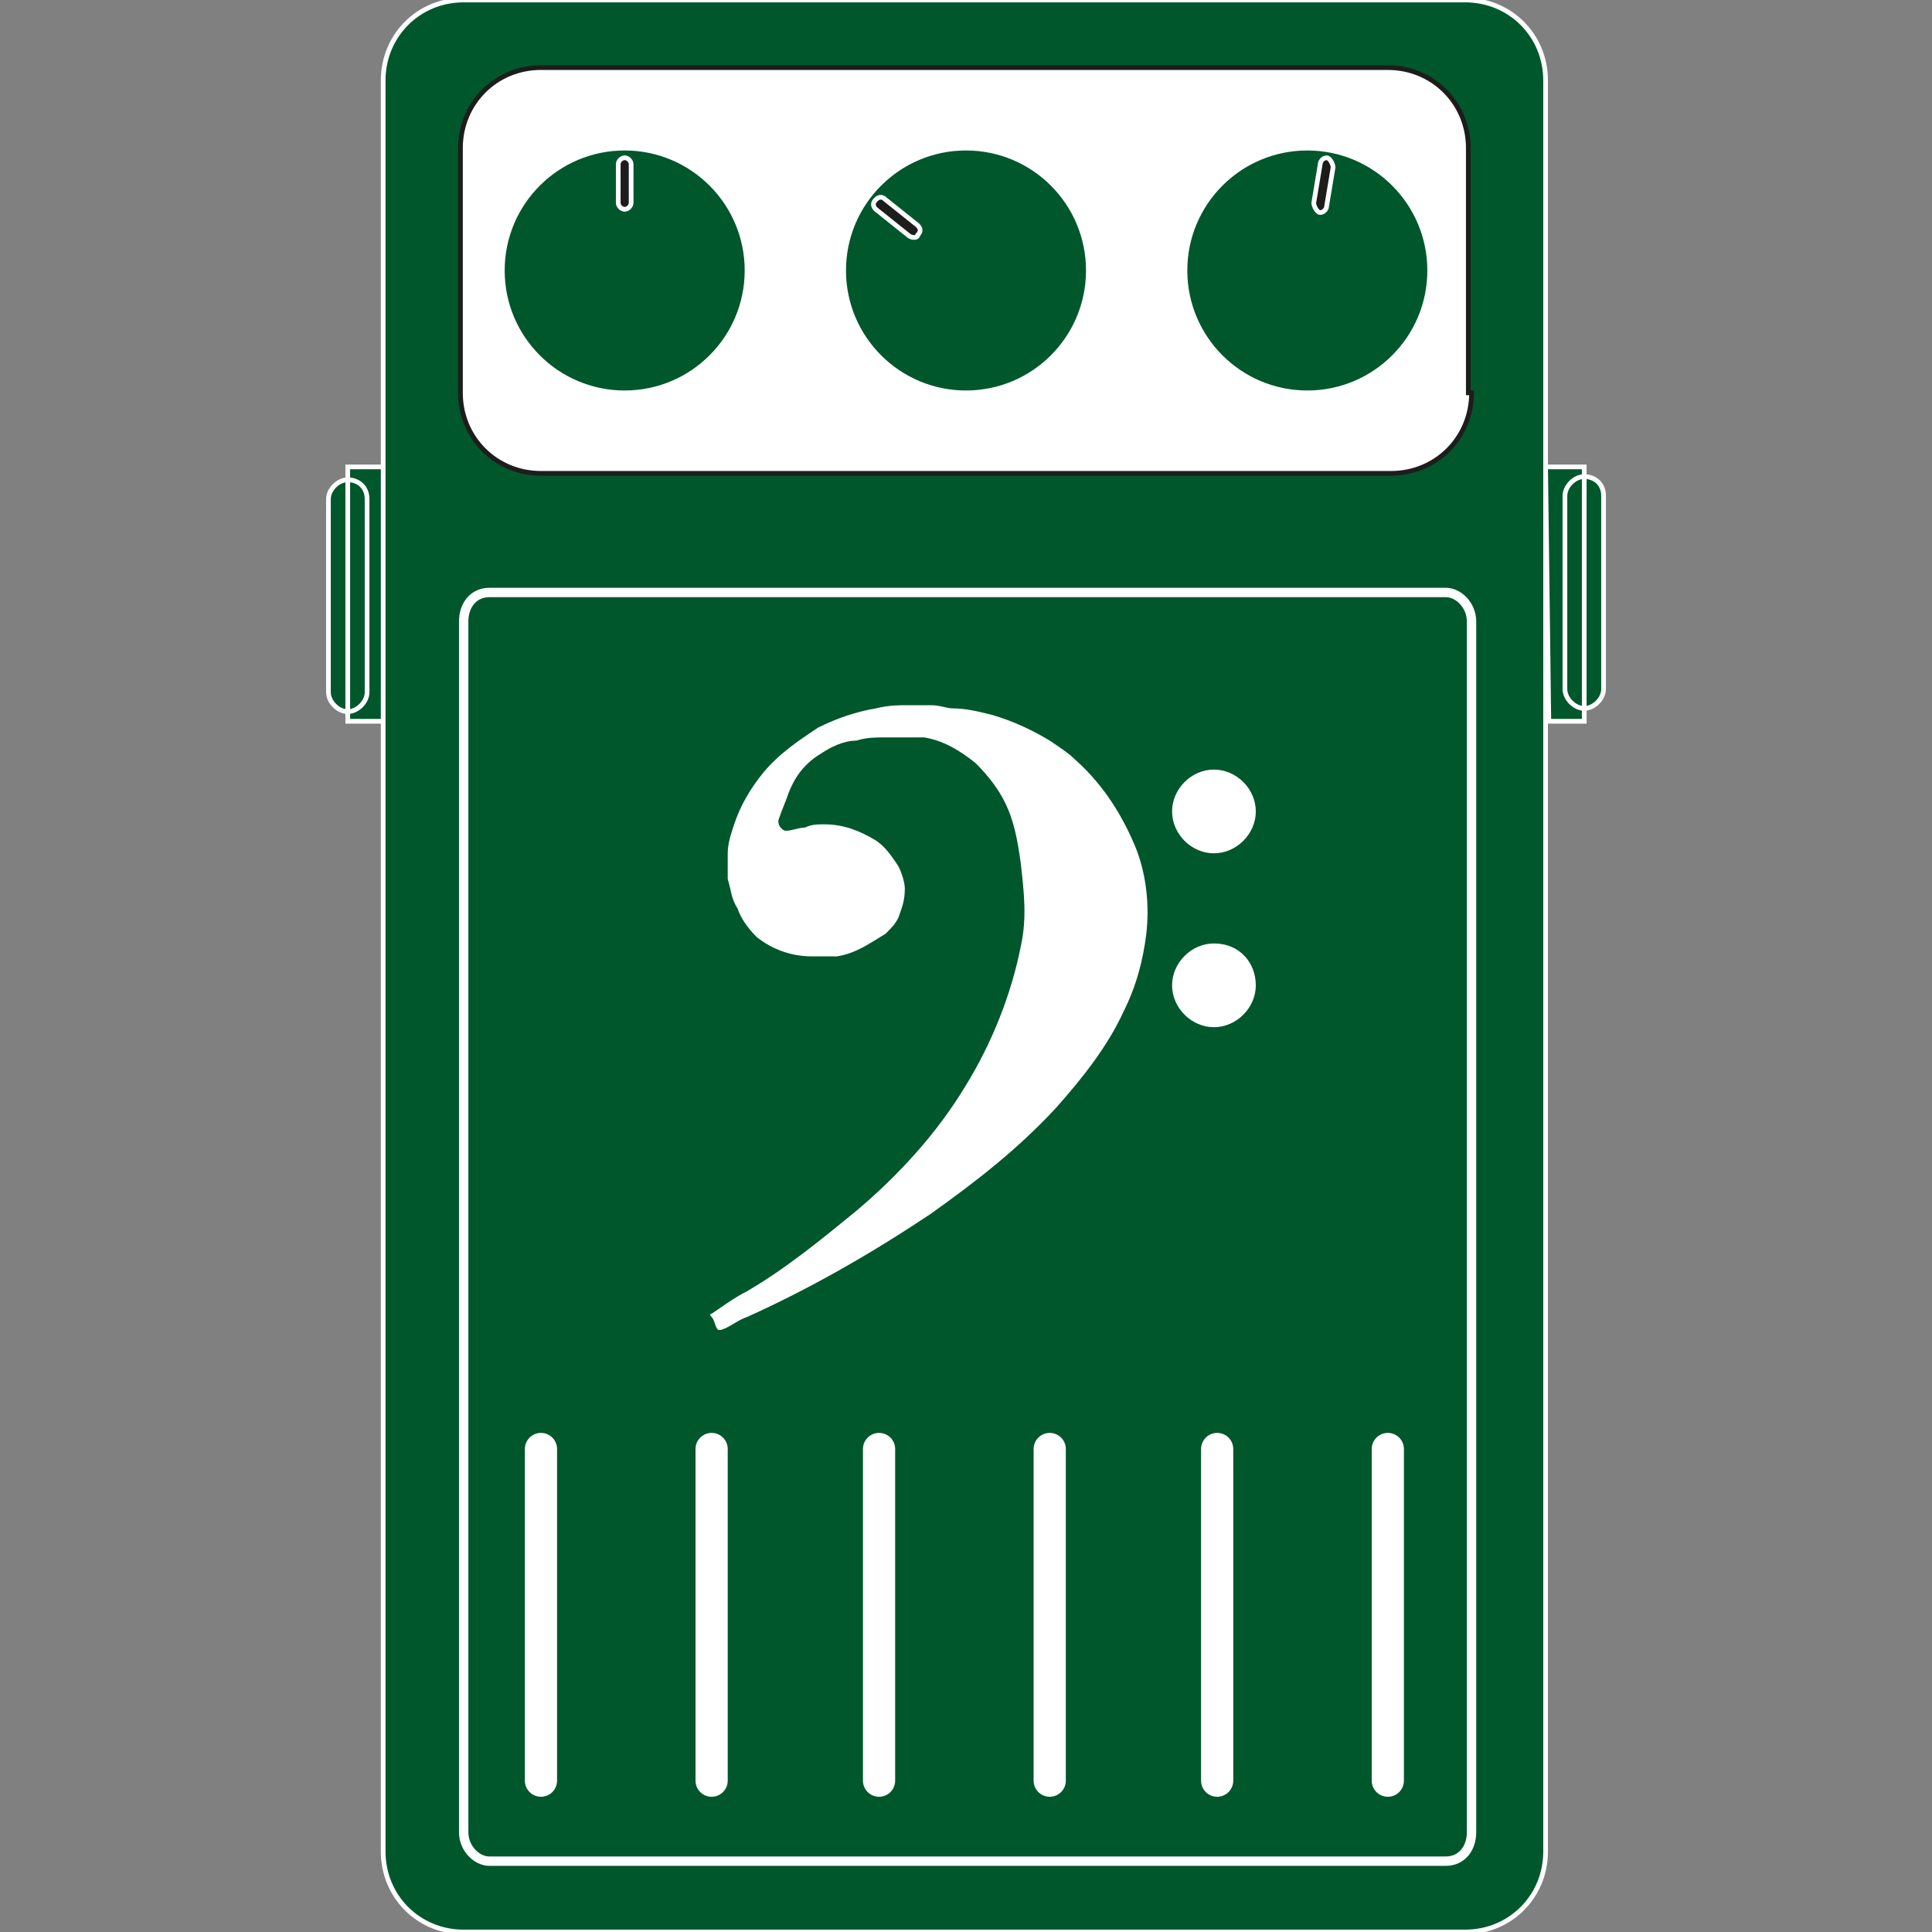 <svg enable-background="new 0 0 60 60" height="60" viewBox="0 0 60 60" width="60" xmlns="http://www.w3.org/2000/svg"><rect x="0" y="0" width="60" height="60" fill="#808080" stroke="none"/><path d="m11.4 21.5c0 .3-.3.6-.6.6s-.6-.3-.6-.6v-6c0-.3.3-.6.6-.6s.6.2.6.6zm-.6-7h1.1v7.9h-1.1zm37.8.9c0-.3.3-.6.6-.6s.6.2.6.6v6c0 .3-.3.6-.6.6s-.6-.3-.6-.6zm-.6-.9h1.2v7.9h-1.1zm0 43c0 1.4-1.1 2.5-2.5 2.5h-31.1c-1.4 0-2.5-1.1-2.5-2.5v-55c0-1.4 1.1-2.5 2.5-2.5h31.1c1.4 0 2.5 1.1 2.5 2.5z" fill="#00572c" stroke="#fff" stroke-width=".146"/><path d="m45.7 12.2c0 1.4-1.1 2.5-2.5 2.5h-26.4c-1.4 0-2.5-1.1-2.5-2.5v-7.6c0-1.4 1.1-2.5 2.5-2.5h26.3c1.4 0 2.5 1.1 2.5 2.5v7.6z" fill="#fff" stroke="#1d1d1b" stroke-width=".146"/><g stroke="#fff"><path d="m45.7 19.3c0-.5-.4-.9-.8-.9h-29.7c-.5 0-.8.4-.8.9v37.6c0 .5.4.9.8.9h29.7c.5 0 .8-.4.8-.9z" fill="#00572c" stroke-width=".291"/><g stroke-width=".146"><circle cx="19.4" cy="8.4" fill="#00572c" r="3.8"/><path d="m19.6 6.3c0 .1-.1.2-.2.2s-.2-.1-.2-.2v-1.2c0-.1.1-.2.2-.2s.2.1.2.2c0 0 0 1.3 0 1.2z" fill="#1d1d1b"/><circle cx="40.6" cy="8.4" fill="#00572c" r="3.8"/><path d="m41.2 6.4c0 .1-.1.2-.2.2s-.2-.2-.2-.3l.2-1.2c0-.1.1-.2.2-.2s.2.2.2.3z" fill="#1d1d1b"/><circle cx="30" cy="8.4" fill="#00572c" r="3.8"/><path d="m28.5 7c.1.1.1.2 0 .3 0 .1-.2.1-.3 0l-1-.8c-.1-.1-.1-.2 0-.3s.2-.1.3 0z" fill="#1d1d1b"/></g><path d="m37.8 45v10.3m-10.5-10.3v10.3m-10.5-10.3v10.3m26.3-10.3v10.3m-10.5-10.3v10.3m-10.5-10.3v10.3" fill="none" stroke-linecap="round"/></g><path d="m37.7 26.5c.7 0 1.3-.6 1.3-1.3s-.6-1.3-1.3-1.3-1.3.6-1.3 1.3.6 1.3 1.3 1.3zm-4.3-2.9c-.2-.2-.5-.4-.8-.6-.5-.3-1.1-.6-1.8-.8-.4-.1-.8-.2-1.2-.2-.2 0-.4-.1-.7-.1-.2 0-.4 0-.6 0-.4 0-.7 0-1.1.1-.6.1-1.2.3-1.8.6-.6.4-1.2.8-1.7 1.4-.4.5-.7 1-.9 1.6-.1.3-.2.6-.2.9v.4.4c.1.3.1.6.3.9.1.3.3.6.6.9.5.4 1.1.6 1.7.6h.8c.6-.1 1-.4 1.5-.7.2-.2.3-.3.4-.5.1-.3.2-.5.2-.9 0-.2-.1-.5-.2-.7-.2-.3-.4-.6-.7-.8-.5-.3-1-.5-1.6-.5-.2 0-.4 0-.6.1-.2 0-.4.1-.6.1-.1 0-.3-.2-.2-.4.1-.3.2-.5.3-.8.2-.5.5-.9 1-1.2.3-.2.7-.4 1.1-.4.3-.1.6-.1 1-.1s.7 0 1.1 0c.6.1 1.1.4 1.6.8.4.4.7.8.9 1.2.3.6.4 1.2.5 1.9.1.9.2 1.7 0 2.6-.3 1.5-.9 3-1.7 4.3-.9 1.5-2.1 2.8-3.4 3.9-1.1.9-2.2 1.8-3.4 2.5-.4.2-.8.5-1.1.7 0 0-.1 0 0 .1s.1.3.2.4h.1c.3-.1.5-.3.8-.4 2-.9 3.9-2 5.7-3.2 1.4-1 2.7-2 3.9-3.3.8-.9 1.6-1.9 2.1-3 .4-.8.6-1.6.7-2.4.1-.9 0-1.8-.3-2.6-.4-1-1-2-1.9-2.8zm4.3 5.7c-.7 0-1.3.6-1.3 1.3s.6 1.3 1.3 1.3 1.3-.6 1.3-1.3-.5-1.3-1.3-1.3z" fill="#fff"/></svg>